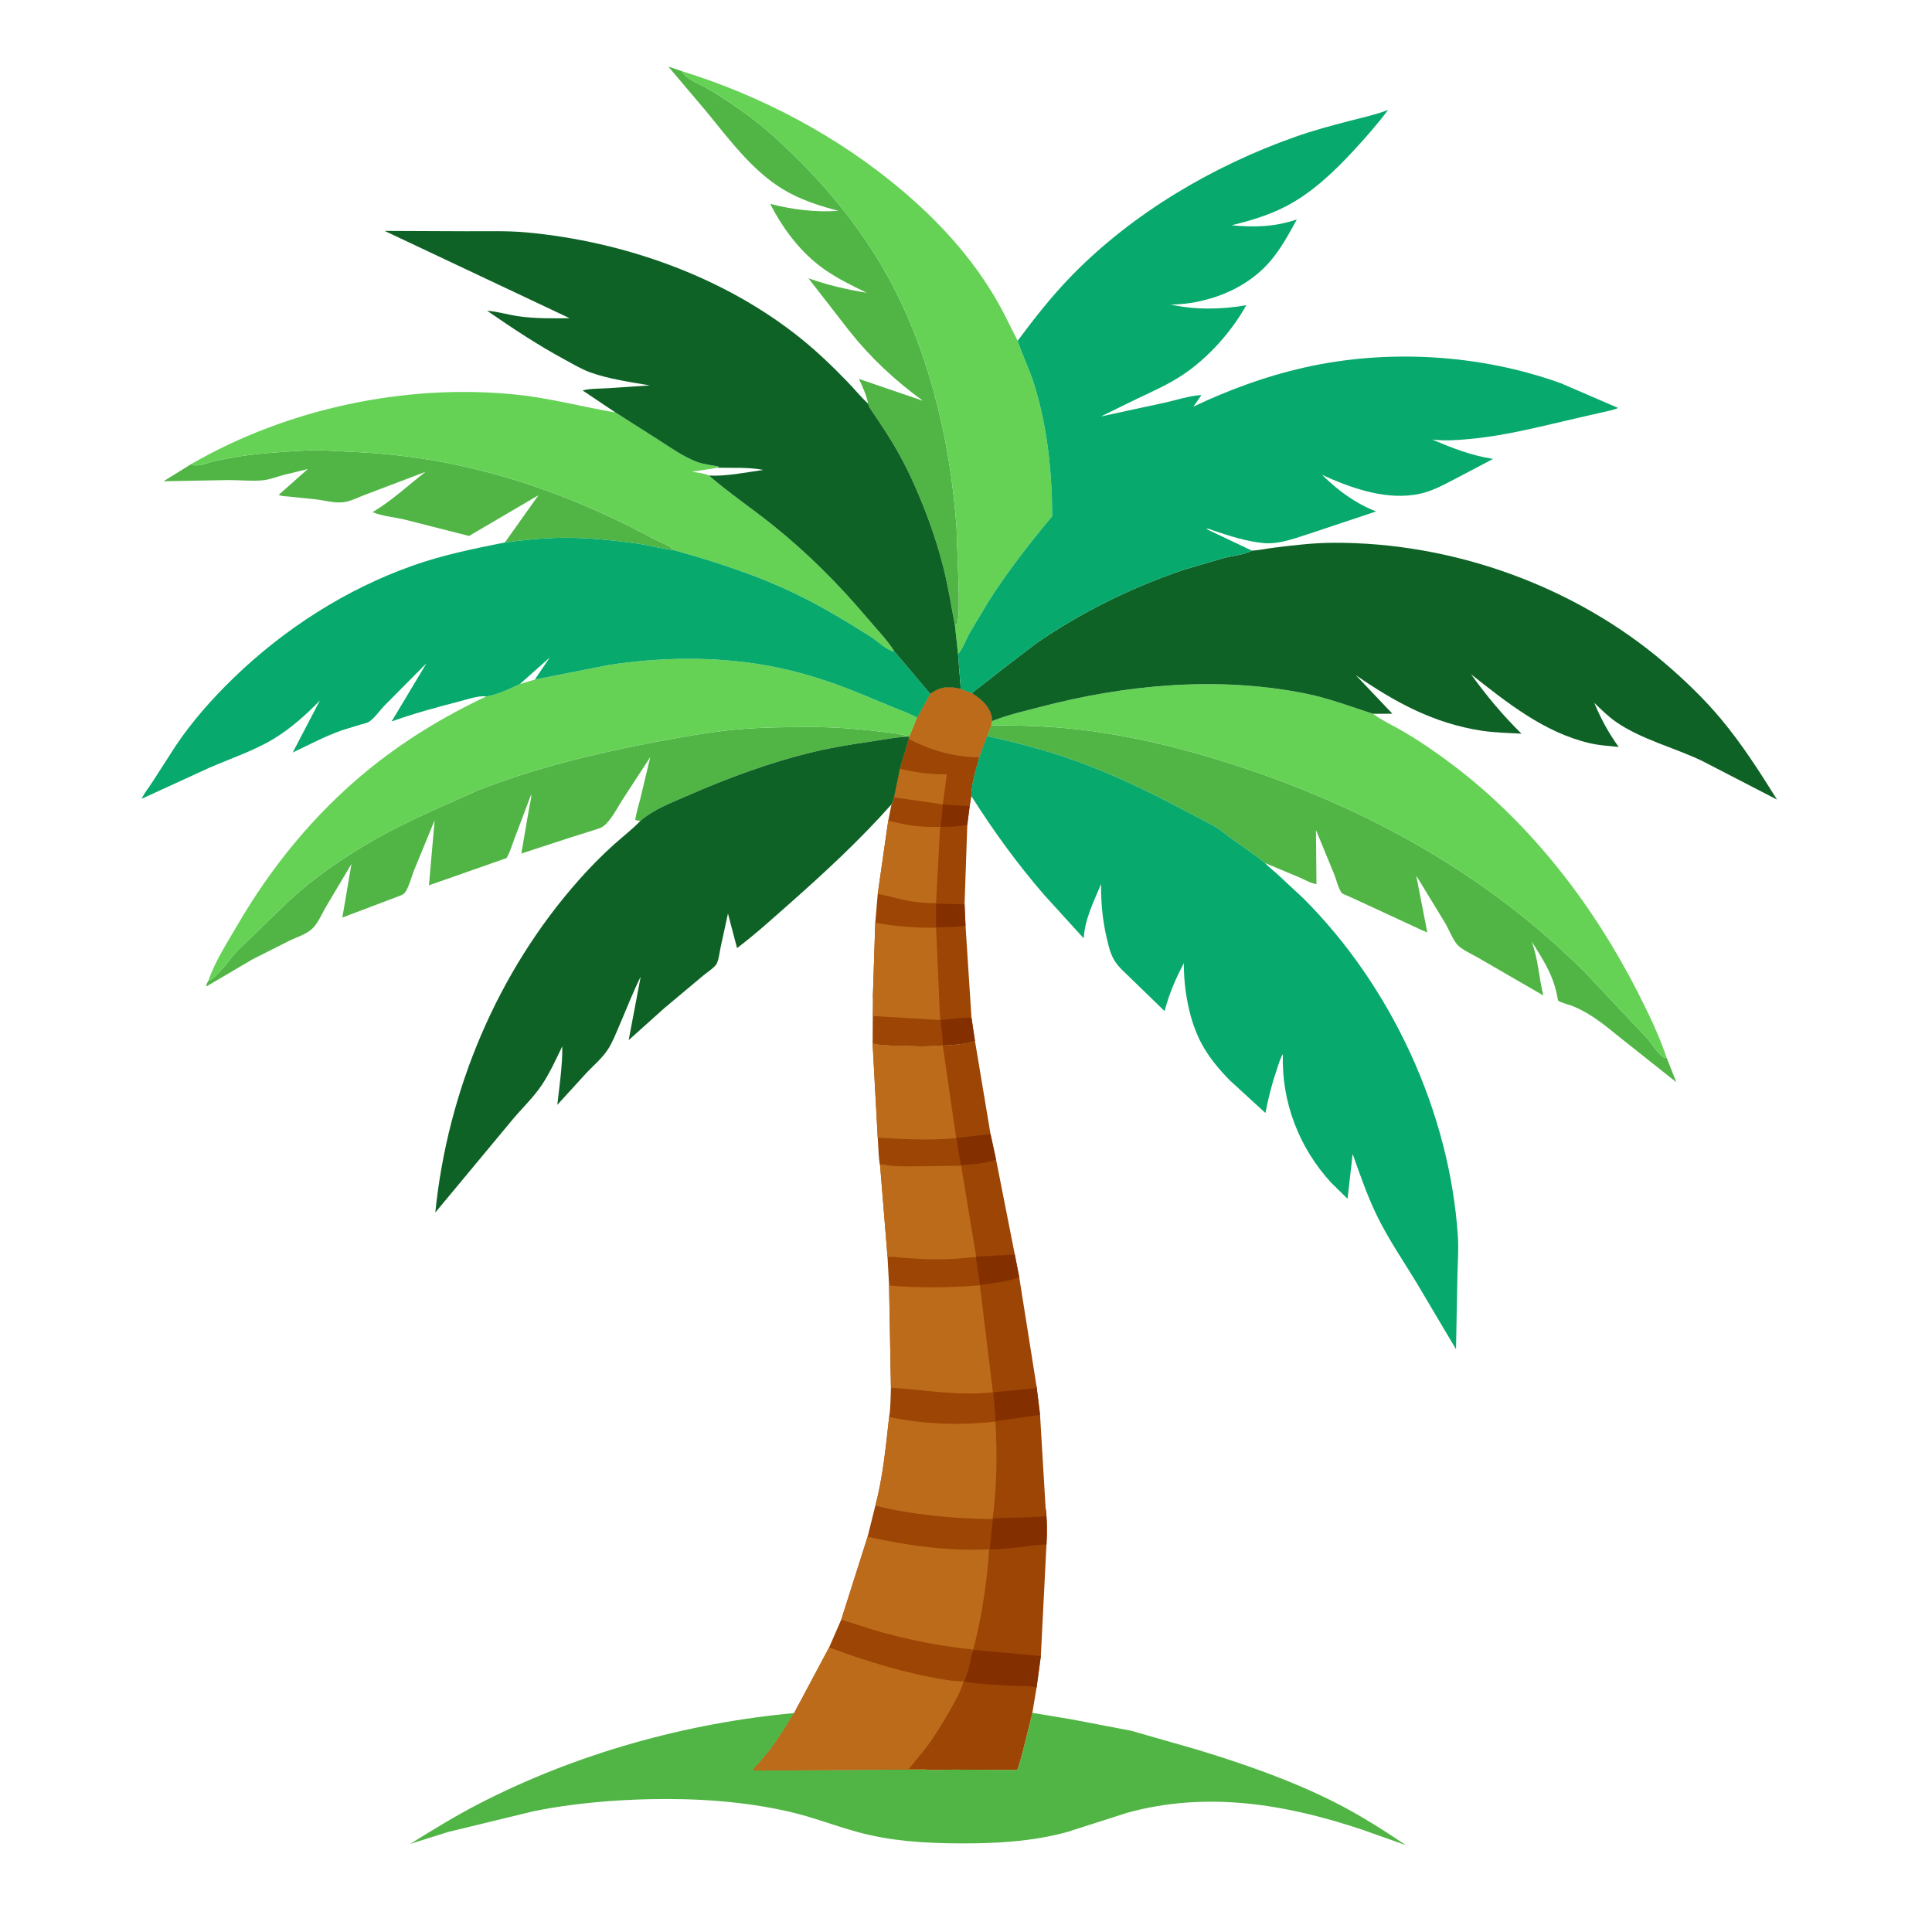 <?xml version="1.0" encoding="utf-8" ?>
<svg xmlns="http://www.w3.org/2000/svg" xmlns:xlink="http://www.w3.org/1999/xlink" width="80" height="80">
	<path fill="#51B545" transform="scale(0.078 0.078)" d="M101.551 246.35C102.034 246.567 102.477 246.916 103 247C106.138 247.508 111.633 245.237 114.873 244.513L128.254 242.09C139.365 240.505 150.54 239.822 161.735 239.181C170.136 238.7 178.606 239.535 187 239.882C239.393 242.05 287.895 256.226 334.654 279.624L348.122 286.626C351.248 288.181 355.508 289.597 357.922 292.117C350.982 291.297 344.356 289.387 337.492 288.45C324.823 286.72 311.947 285.415 299.153 285.493C288.819 285.556 278.263 286.643 268.022 287.977L285.839 262.906L248.992 284.524L214.383 275.716C209.22 274.537 202.532 273.937 197.804 271.881C208.022 265.815 216.588 257.704 225.939 250.463L193.092 262.929C189.81 264.208 186.08 266.087 182.596 266.583C177.819 267.265 171.969 265.567 167.186 265.046L153.721 263.652C151.869 263.458 149.617 263.488 147.918 262.742L163.398 248.997L150.225 252.235C146.754 253.205 142.988 254.637 139.401 254.982C133.499 255.551 127.04 254.824 121.064 254.85L86.811 255.497L101.551 246.35Z"/>
	<path fill="#51B545" transform="scale(0.078 0.078)" d="M460.904 214.382C459.913 209.661 458.006 205.507 455.998 201.161L489.931 212.754C475.243 202.081 462.372 190.12 451.064 175.91L429.155 147.729C439.517 151.367 449.297 153.655 460.097 155.411C452.452 151.697 444.479 147.839 437.534 142.922C424.996 134.045 415.883 121.786 408.885 108.249C420.909 111.3 432.693 112.756 445.095 111.939C434.544 109.105 424.805 106.061 415.403 100.329C399.103 90.391 386.776 73.534 374.783 58.968L354.805 35.353L361.889 37.747L362.195 38.249C364.886 42.509 371.966 44.711 376.314 47.375C388.063 54.576 399.59 62.411 409.88 71.62C432.914 92.232 452.829 115.097 468.498 141.836C492.471 182.743 504.425 232.789 507.79 279.797L509.008 314.581C508.991 319.944 509.272 325.628 508.233 330.908L506.955 332.094C505.022 321.767 503.415 311.542 500.837 301.335C496.973 286.041 491.562 271.161 485.127 256.769C480.687 246.839 475.551 237.369 469.563 228.291L463.663 219.334C462.684 217.836 461.212 216.152 460.904 214.382Z"/>
	<path fill="#9C4504" transform="scale(0.078 0.078)" d="M493.848 368.353L495.903 367.003C500.512 364.229 505.049 364.517 510.052 365.733L516.059 368.057C520.606 370.793 525.22 374.807 526.445 380.25C526.636 381.097 526.651 382.001 526.661 382.866L526.223 385.045L524.03 390.718L519.866 402.059C518.113 408.177 515.581 416.211 515.613 422.538L514.758 427.939L513.507 437.919L512.058 480.054L512.57 491.439L515.73 540.275L517.583 552.635C512 554.438 506.29 554.734 500.48 555.013C492.49 555.757 484.502 555.48 476.5 555.18C472.053 555.014 467.591 555.111 463.249 554.008L463.394 528.896L464.659 489.807L465.967 474.542L471.53 435.714L473.279 427.014C473.893 426.116 474.257 424.353 474.612 423.284L477.722 408.03L482.424 392.267L482.512 391.064L482.938 390.657L486.824 381.047L493.848 368.353Z"/>
	<path fill="#842F00" transform="scale(0.078 0.078)" d="M500.503 427.006L514.758 427.939L513.507 437.919C508.708 438.694 504.316 439.07 499.447 438.975L500.503 427.006Z"/>
	<path fill="#842F00" transform="scale(0.078 0.078)" d="M512.57 491.439C507.493 492.218 502.101 492.134 496.961 492.331L496.938 479.766L512.058 480.054L512.57 491.439Z"/>
	<path fill="#842F00" transform="scale(0.078 0.078)" d="M515.73 540.275L517.583 552.635C512 554.438 506.29 554.734 500.48 555.013C500.67 550.778 499.682 545.788 499.369 541.519C504.728 540.95 510.346 540.14 515.73 540.275Z"/>
	<path fill="#9C4504" transform="scale(0.078 0.078)" d="M482.424 392.267C494.364 398.566 506.348 401.809 519.866 402.059C518.113 408.177 515.581 416.211 515.613 422.538L514.758 427.939L500.503 427.006L474.612 423.284L477.722 408.03L482.424 392.267Z"/>
	<path fill="#BC6B1B" transform="scale(0.078 0.078)" d="M477.722 408.03C486.237 410.206 493.852 411.092 502.668 411.021L500.503 427.006L474.612 423.284L477.722 408.03Z"/>
	<path fill="#BC6B1B" transform="scale(0.078 0.078)" d="M471.53 435.714C475.503 436.472 479.452 437.6 483.447 438.186C488.497 438.926 493.986 439.058 499.089 439.016L496.915 479.526C491.211 479.477 485.83 479.032 480.25 477.845C475.459 476.826 470.803 475.365 465.967 474.542L471.53 435.714Z"/>
	<path fill="#BC6B1B" transform="scale(0.078 0.078)" d="M493.848 368.353L495.903 367.003C500.512 364.229 505.049 364.517 510.052 365.733L516.059 368.057C520.606 370.793 525.22 374.807 526.445 380.25C526.636 381.097 526.651 382.001 526.661 382.866L526.223 385.045L524.03 390.718L519.866 402.059C506.348 401.809 494.364 398.566 482.424 392.267L482.512 391.064L482.938 390.657L486.824 381.047L493.848 368.353Z"/>
	<path fill="#BC6B1B" transform="scale(0.078 0.078)" d="M464.659 489.807C475.361 491.89 486.053 492.574 496.953 492.507L499.073 541.518L463.425 539.376C463.46 536.001 463.834 532.222 463.394 528.896L464.659 489.807Z"/>
	<path fill="#51B545" transform="scale(0.078 0.078)" d="M110.667 520.555C112.755 520.032 114.385 518.086 115.884 516.623C119.622 512.975 122.39 508.562 125.964 504.797L154.122 477.559C166.384 466.32 180.771 456.405 195.051 447.916C206.4 441.169 218.246 435.512 230.246 430.053L253.486 419.64C283.79 407.751 316.37 399.835 348.327 393.819C362.373 391.174 376.517 388.589 390.761 387.286C403.971 386.079 417.105 385.953 430.354 385.965C442.955 385.976 454.906 386.811 467.422 388.426C471.137 388.905 475.038 389.045 478.663 389.984C479.937 390.314 481.117 390.501 482.43 390.616L482.938 390.657L482.512 391.064C475.706 391.255 468.688 392.711 461.946 393.706C452.048 395.167 442.145 396.719 432.406 399.04C408.982 404.623 386.477 412.969 364.454 422.622C356.14 426.266 346.847 429.737 339.953 435.787L337.25 435.379C337.697 431.528 339.035 427.685 339.948 423.914L345.2 401.932L330.672 424.198C327.925 428.394 324.28 435.838 320.249 438.66C318.622 439.798 316.146 440.397 314.25 441.008L303.016 444.54L276.75 453.124L281.04 428.25C281.295 426.503 282.277 423.44 281.977 421.787L273.101 445.222C271.836 448.598 270.75 452.44 268.898 455.532L227.717 469.985L230.743 435.432L219.779 462.097C218.399 465.595 217.378 469.965 215.457 473.143C214.569 474.613 213.609 475.024 212.065 475.623L181.743 487.092L186.574 458.652L173.018 481.438C170.972 484.91 169.152 489.334 166.475 492.274C163.185 495.888 157.977 497.291 153.693 499.369L134.05 509.281L109.75 523.565L109.442 523L110.626 520.553L110.667 520.555Z"/>
	<path fill="#51B545" transform="scale(0.078 0.078)" d="M526.223 385.045C543.43 385.001 560.855 385.635 577.933 387.903C607.411 391.818 637.037 399.68 665.117 409.327C731.406 432.101 791.462 466.419 841.345 516.068L874.263 551.057C877.433 554.487 879.701 559.415 883.844 561.745L884.765 561.511L889.909 574.508L862.091 552.445C856.951 548.399 851.944 544.063 846.512 540.412C842.752 537.886 838.861 535.694 834.651 534.008C832.994 533.345 828.3 532.214 827.172 531.168C827.041 531.046 826.593 528.313 826.526 528C825.966 525.377 825.256 522.874 824.317 520.358C821.606 513.096 817.287 506.415 813.152 499.893C816.594 509.106 816.94 518.993 819.313 528.464L784.763 508.468C781.642 506.608 776.085 504.21 773.739 501.611C771.146 498.738 769.297 493.619 767.296 490.198L751.833 464.829L757.712 495.001L755.196 493.952L722.604 478.869L714.729 475.272C714.173 475.011 712.713 474.53 712.379 474.156C710.641 472.207 709.301 466.683 708.308 464.158L698.607 440.657L698.873 469.329C695.86 468.967 692.322 466.863 689.523 465.663L671.589 458.166C666.364 453.847 660.427 449.973 654.901 446.01C651.462 443.543 648.205 440.675 644.554 438.525L623.313 427.347C605.782 418.191 587.873 409.835 569.199 403.253C554.402 398.037 539.319 394.17 524.03 390.718L526.223 385.045Z"/>
	<path fill="#65D256" transform="scale(0.078 0.078)" d="M101.551 246.35C152.554 216.836 215.794 203.381 274.5 209.534C292.225 211.391 309.246 216.022 326.752 218.98L350.113 233.858C356.505 237.957 363.124 242.7 370.297 245.313C373.874 246.616 377.924 246.866 381.642 247.748L381.116 248.307L367.362 250.422C369.48 250.845 374.72 251.332 376.337 252.458C387.241 261.853 399.067 269.832 410.265 278.802C428.586 293.477 445.23 310.141 460.362 328.07C465.175 333.773 470.908 339.537 474.846 345.855C470.985 345.447 465.719 340.21 462.296 338.06C449.666 330.125 437.233 322.54 423.827 315.966C402.749 305.63 380.473 298.426 357.922 292.117C355.508 289.597 351.248 288.181 348.122 286.626L334.654 279.624C287.895 256.226 239.393 242.05 187 239.882C178.606 239.535 170.136 238.7 161.735 239.181C150.54 239.822 139.365 240.505 128.254 242.09L114.873 244.513C111.633 245.237 106.138 247.508 103 247C102.477 246.916 102.034 246.567 101.551 246.35Z"/>
	<path fill="#65D256" transform="scale(0.078 0.078)" d="M361.889 37.747C404.47 50.934 445.129 72.482 479.171 101.328C500.621 119.504 519.39 140.626 532.532 165.63L540.249 180.887L540.564 181.846C542.998 189.056 546.409 195.915 548.745 203.23C555.974 225.864 558.49 250.364 558.572 274.04C546.378 288.735 534.639 303.632 524.457 319.816L514.49 336.5C512.643 339.914 511.143 344.378 508.608 347.293L506.955 332.094L508.233 330.908C509.272 325.628 508.991 319.944 509.008 314.581L507.79 279.797C504.425 232.789 492.471 182.743 468.498 141.836C452.829 115.097 432.914 92.232 409.88 71.62C399.59 62.411 388.063 54.576 376.314 47.375C371.966 44.711 364.886 42.509 362.195 38.249L361.889 37.747Z"/>
	<path fill="#65D256" transform="scale(0.078 0.078)" d="M283.918 360.761L323.25 353.013C350.562 348.811 379.234 348.42 406.479 353.172C423.836 356.2 440.977 361.71 457.217 368.446L474.378 375.559C478.52 377.218 483.019 378.735 486.824 381.047L482.938 390.657L482.43 390.616C481.117 390.501 479.937 390.314 478.663 389.984C475.038 389.045 471.137 388.905 467.422 388.426C454.906 386.811 442.955 385.976 430.354 385.965C417.105 385.953 403.971 386.079 390.761 387.286C376.517 388.589 362.373 391.174 348.327 393.819C316.37 399.835 283.79 407.751 253.486 419.64L230.246 430.053C218.246 435.512 206.4 441.169 195.051 447.916C180.771 456.405 166.384 466.32 154.122 477.559L125.964 504.797C122.39 508.562 119.622 512.975 115.884 516.623C114.385 518.086 112.755 520.032 110.667 520.555L110.781 520.186C114.25 510.171 120.923 499.887 126.275 490.698C144.042 460.199 166.839 432.317 194.112 409.799C213.635 393.68 235.267 380.504 258.128 369.711C263.915 368.894 270.716 365.587 275.996 363.137L283.918 360.761Z"/>
	<path fill="#65D256" transform="scale(0.078 0.078)" d="M526.661 382.866L527.037 382.669C534.893 379.508 543.811 377.524 552 375.371C597.4 363.434 645.891 358.917 692.25 368C704.922 370.483 716.665 374.948 728.883 378.919L729.359 379.269C734.339 382.866 740.205 385.482 745.503 388.631C754.778 394.143 763.611 400.241 772.186 406.782C813.422 438.237 846.178 480.997 869.57 527C875.199 538.07 880.824 549.73 884.765 561.511L883.844 561.745C879.701 559.415 877.433 554.487 874.263 551.057L841.345 516.068C791.462 466.419 731.406 432.101 665.117 409.327C637.037 399.68 607.411 391.818 577.933 387.903C560.855 385.635 543.43 385.001 526.223 385.045L526.661 382.866Z"/>
	<path fill="#51B545" transform="scale(0.078 0.078)" d="M548.044 909.284L568.97 912.772L600.57 918.817L635.472 928.812C660.345 936.372 685.402 945.086 708.635 956.815C721.75 963.436 734.105 971.319 746.289 979.495L722.975 971.264C682.334 957.66 640.535 950.767 598.508 962.326L566.611 972.525C547.868 977.703 528.377 978.691 509.04 978.601C490.836 978.516 472.642 977.374 455.007 972.507C442.993 969.192 431.261 964.598 419.111 961.805C394.78 956.21 369.655 954.605 344.75 955.138C324.485 955.572 303.646 957.466 283.753 961.414L237.848 972.551L217.722 978.89C229.711 971.438 241.75 964.025 254.306 957.55C305.742 931.025 363.965 914.725 421.571 909.41C417.311 916.408 413.045 923.418 407.994 929.886L402.488 936.44C401.575 937.454 400.181 938.596 399.696 939.87L491.253 939.371C495.969 939.926 501.352 939.436 506.13 939.456L539.881 939.6C541.078 938.777 547.171 912.603 548.044 909.284Z"/>
	<path fill="#0E6226" transform="scale(0.078 0.078)" d="M339.953 435.787C346.847 429.737 356.14 426.266 364.454 422.622C386.477 412.969 408.982 404.623 432.406 399.04C442.145 396.719 452.048 395.167 461.946 393.706C468.688 392.711 475.706 391.255 482.512 391.064L482.424 392.267L477.722 408.03L474.612 423.284C474.257 424.353 473.893 426.116 473.279 427.014C456.439 445.984 437.771 463.248 418.773 480.021C409.719 488.014 400.935 496.013 391.277 503.31L386.452 484.969L382.473 503.25C381.959 505.646 381.566 509.729 380.34 511.798C379.19 513.739 375.216 516.312 373.345 517.873L352.568 535.283L333.735 552.184L340.126 518.479C335.955 526.821 332.636 535.539 328.936 544.091C327.062 548.422 325.322 553.019 322.777 557.012C319.832 561.633 315.188 565.494 311.43 569.465L295.866 586.521C296.98 576.445 298.642 565.54 298.496 555.447C295.146 562.355 291.871 569.679 287.582 576.058C283.027 582.833 276.967 588.458 271.776 594.734L231.089 643.691C237.609 578.976 264.068 515.851 307.364 467.094C313.271 460.441 319.471 454.108 326.103 448.172C330.682 444.073 335.71 440.22 339.953 435.787Z"/>
	<path fill="#07A96C" transform="scale(0.078 0.078)" d="M268.022 287.977C278.263 286.643 288.819 285.556 299.153 285.493C311.947 285.415 324.823 286.72 337.492 288.45C344.356 289.387 350.982 291.297 357.922 292.117C380.473 298.426 402.749 305.63 423.827 315.966C437.233 322.54 449.666 330.125 462.296 338.06C465.719 340.21 470.985 345.447 474.846 345.855L493.848 368.353L486.824 381.047C483.019 378.735 478.52 377.218 474.378 375.559L457.217 368.446C440.977 361.71 423.836 356.2 406.479 353.172C379.234 348.42 350.562 348.811 323.25 353.013L283.918 360.761L275.996 363.137C270.716 365.587 263.915 368.894 258.128 369.711C253.969 369.118 247.643 371.405 243.502 372.468C231.493 375.552 219.582 378.825 207.895 382.988L226.436 352.076L203.934 374.75C201.482 377.304 199.063 380.9 196.219 382.949C194.889 383.907 192.695 384.302 191.106 384.743L181.43 387.706C172.495 390.9 163.952 395.405 155.395 399.492L169.805 371.885C162.583 379.377 154.281 386.774 145.353 392.185C135.013 398.451 122.578 402.638 111.445 407.429L75.199 424.057C76.475 421.137 78.997 418.114 80.754 415.381L93.032 396.293C101.933 382.969 112.648 370.883 124.151 359.763C151.115 333.698 183.658 312.838 219.062 300.278C235.021 294.616 251.46 291.3 268.022 287.977ZM275.996 363.137L283.918 360.761L291.831 349.065L275.996 363.137Z"/>
	<path fill="#0E6226" transform="scale(0.078 0.078)" d="M326.752 218.98L309.739 207.575L309.252 207.299C313.254 206.175 318.387 206.363 322.577 206.102L345 204.606C334.773 202.882 323.369 201.231 313.594 197.776C308.844 196.097 304.31 193.346 299.879 190.95C285.388 183.113 272.128 174.303 258.595 164.966C263.977 165.335 269.69 167.085 275.097 167.867C284.174 169.181 293.257 169.038 302.402 168.926L204.226 122.596L204.675 122.585L247.584 122.764C258.182 122.835 269.093 122.409 279.644 123.389C331.358 128.193 384.386 146.921 425.065 179.624C433.876 186.709 442.083 194.612 449.931 202.733C453.524 206.451 456.824 210.521 460.573 214.073L460.904 214.382C461.212 216.152 462.684 217.836 463.663 219.334L469.563 228.291C475.551 237.369 480.687 246.839 485.127 256.769C491.562 271.161 496.973 286.041 500.837 301.335C503.415 311.542 505.022 321.767 506.955 332.094L508.608 347.293L510.052 365.733C505.049 364.517 500.512 364.229 495.903 367.003L493.848 368.353L474.846 345.855C470.908 339.537 465.175 333.773 460.362 328.07C445.23 310.141 428.586 293.477 410.265 278.802C399.067 269.832 387.241 261.853 376.337 252.458C374.72 251.332 369.48 250.845 367.362 250.422L381.116 248.307L381.642 247.748C377.924 246.866 373.874 246.616 370.297 245.313C363.124 242.7 356.505 237.957 350.113 233.858L326.752 218.98ZM381.116 248.307L367.362 250.422C369.48 250.845 374.72 251.332 376.337 252.458C385.752 252.917 395.907 250.778 405.249 249.467C397.36 247.942 389.127 248.468 381.116 248.307Z"/>
	<path fill="#0E6226" transform="scale(0.078 0.078)" d="M664.61 292.311L665.321 292.268C668.909 292.025 672.527 291.207 676.109 290.767C686.545 289.486 697.016 288.202 707.544 288.142C770.895 287.779 835.791 310.871 883.998 352.22C894.588 361.304 904.774 371.07 913.716 381.8C924.871 395.185 934.174 409.729 943.363 424.487L903.477 403.879C888.777 396.876 871.558 392.602 858.115 383.393C853.861 380.479 850.079 376.699 846.376 373.132C849.795 381.492 854.035 389.223 859.31 396.537C854.267 396.042 849.11 395.711 844.165 394.581C819.952 389.048 799.979 372.961 780.913 357.938C789.178 369.407 797.64 379.554 807.72 389.494C800.732 389.1 793.413 388.966 786.5 387.903C761.179 384.009 740.557 372.81 719.762 358.42L739.182 378.893L728.883 378.919C716.665 374.948 704.922 370.483 692.25 368C645.891 358.917 597.4 363.434 552 375.371C543.811 377.524 534.893 379.508 527.037 382.669L526.661 382.866C526.651 382.001 526.636 381.097 526.445 380.25C525.22 374.807 520.606 370.793 516.059 368.057C516.793 367.021 518.575 365.921 519.583 365.102L529.759 357.126L549.83 341.711C573.797 325.117 600.728 311.876 628.31 302.51L649.378 296.312C654.092 295.102 660.368 294.552 664.61 292.311Z"/>
	<path fill="#07A96C" transform="scale(0.078 0.078)" d="M524.03 390.718C539.319 394.17 554.402 398.037 569.199 403.253C587.873 409.835 605.782 418.191 623.313 427.347L644.554 438.525C648.205 440.675 651.462 443.543 654.901 446.01C660.427 449.973 666.364 453.847 671.589 458.166C673.215 460.043 675.611 461.78 677.472 463.473L691.805 476.796C738.657 523.53 769.673 590.406 773.953 656.537C774.37 662.983 773.888 669.486 773.729 675.936L772.955 716.273L751.827 680.649C744.742 668.998 736.77 657.361 730.846 645.101C725.764 634.585 721.991 623.594 718.084 612.61L715.365 636.398L706.66 627.843C689.526 609.204 680.222 584.813 681.041 559.57C679.523 562.066 678.638 565.359 677.696 568.138C675.155 575.632 673.259 583.082 671.781 590.846L652.931 573.592C647.181 567.729 641.788 561.327 637.89 554.068C631.271 541.739 628.372 525.194 628.481 511.312C623.966 519.871 620.745 527.389 618.234 536.754L595.067 514.282C590.106 509.223 589.054 504.558 587.492 497.854C585.288 488.398 584.427 479.007 584.521 469.31C580.59 478.803 575.954 487.692 575.307 498.131L554.308 475.062C539.897 458.371 527.398 441.148 515.613 422.538C515.581 416.211 518.113 408.177 519.866 402.059L524.03 390.718Z"/>
	<path fill="#9C4504" transform="scale(0.078 0.078)" d="M500.48 555.013C506.29 554.734 512 554.438 517.583 552.635L525.833 602.03L528.778 615.584L538.73 665.996L541.087 678.087L550.292 736.095L552.133 751.111L555.079 800.467C555.893 806.681 555.926 813.586 555.546 819.846L552.553 879.125L550.293 895.866L548.044 909.284C547.171 912.603 541.078 938.777 539.881 939.6L506.13 939.456C501.352 939.436 495.969 939.926 491.253 939.371L399.696 939.87C400.181 938.596 401.575 937.454 402.488 936.44L407.994 929.886C413.045 923.418 417.311 916.408 421.571 909.41L440.16 874.569L446.658 859.649L460.594 815.789L464.688 799.302C468.751 784.294 470.282 767.655 472.023 752.23C472.848 747.181 472.751 741.798 472.979 736.681L471.988 682.443L471.169 667.286L467.28 619.364C466.263 614.495 466.379 608.921 465.962 603.928L463.249 554.008C467.591 555.111 472.053 555.014 476.5 555.18C484.502 555.48 492.49 555.757 500.48 555.013Z"/>
	<path fill="#842F00" transform="scale(0.078 0.078)" d="M525.833 602.03L528.778 615.584C523.036 617.762 516.18 618.01 510.109 618.638L507.701 604.126L525.147 602.144L525.833 602.03Z"/>
	<path fill="#842F00" transform="scale(0.078 0.078)" d="M541.087 678.087C534.564 680.454 527.108 681.114 520.254 682.165L518.029 667.113L538.73 665.996L541.087 678.087Z"/>
	<path fill="#842F00" transform="scale(0.078 0.078)" d="M550.292 736.095L552.133 751.111L528.548 754.439L527.381 739.079L549.5 737.036L550.292 736.095Z"/>
	<path fill="#842F00" transform="scale(0.078 0.078)" d="M555.079 800.467C555.893 806.681 555.926 813.586 555.546 819.846C545.42 820.481 535.67 822.54 525.456 822.505L527.099 806.188C534.029 805.564 541.163 805.78 548.14 805.37C550.249 805.246 553.021 805.432 555.012 804.75L555.079 800.467Z"/>
	<path fill="#842F00" transform="scale(0.078 0.078)" d="M550.293 895.866C547.07 894.75 541.848 895.186 538.287 894.977C529.479 894.46 520.604 894.145 511.88 892.781C513.213 889.44 514.204 886.136 515.019 882.633C515.496 880.578 515.768 877.611 516.869 875.901L552.553 879.125L550.293 895.866Z"/>
	<path fill="#BC6B1B" transform="scale(0.078 0.078)" d="M463.249 554.008C467.591 555.111 472.053 555.014 476.5 555.18C484.502 555.48 492.49 555.757 500.48 555.013L507.623 604.219C493.46 605.537 480.097 604.758 465.962 603.928L463.249 554.008Z"/>
	<path fill="#BC6B1B" transform="scale(0.078 0.078)" d="M467.28 619.364L467.75 617.977L468.561 618.163C473.34 619.213 478.326 619.12 483.196 619.212L510.258 618.843L518.258 667.267C509.074 668.296 499.284 668.852 490.03 668.394L478.899 667.715C476.416 667.489 473.649 666.956 471.169 667.286L467.28 619.364Z"/>
	<path fill="#BC6B1B" transform="scale(0.078 0.078)" d="M471.988 682.443C488.099 683.856 504.102 683.597 520.217 682.367L527.096 739.097C509.064 741.206 490.91 737.849 472.979 736.681L471.988 682.443Z"/>
	<path fill="#BC6B1B" transform="scale(0.078 0.078)" d="M472.023 752.23C490.504 756.127 509.665 756.808 528.409 754.675C529.476 771.933 529.242 789.302 526.91 806.46C505.695 806.156 485.324 804.328 464.688 799.302C468.751 784.294 470.282 767.655 472.023 752.23Z"/>
	<path fill="#BC6B1B" transform="scale(0.078 0.078)" d="M460.594 815.789C481.658 820.564 503.475 823.524 525.115 822.519C523.953 840.321 521.167 858.458 516.677 875.717C495.538 873.564 473.852 868.971 453.745 862.055C451.529 861.293 448.674 860.729 446.658 859.649L460.594 815.789Z"/>
	<path fill="#BC6B1B" transform="scale(0.078 0.078)" d="M421.571 909.41L440.16 874.569L454 879.497C466.869 883.723 479.847 887.566 493.152 890.141C499.343 891.34 505.169 892.551 511.505 892.567C509.988 898.123 507.371 902.58 504.546 907.563C500.573 914.569 496.441 921.358 491.631 927.833L482.391 939.198C485.288 939.215 488.388 939.032 491.253 939.371L399.696 939.87C400.181 938.596 401.575 937.454 402.488 936.44L407.994 929.886C413.045 923.418 417.311 916.408 421.571 909.41Z"/>
	<path fill="#07A96C" transform="scale(0.078 0.078)" d="M540.249 180.887C549.18 168.895 558.307 157.255 568.75 146.522C601.113 113.258 644.009 87.987 687.612 72.642C696.986 69.344 706.666 66.701 716.286 64.225C723.132 62.463 730.304 60.899 736.896 58.358C731.103 66.099 724.82 73.236 718.242 80.319C707.725 91.642 696.012 102.714 682.127 109.804C673.239 114.343 663.44 117.282 653.767 119.597C666.185 120.745 676.458 120.504 688.451 116.512C684.249 124.192 680.008 132.039 674.29 138.72C666.073 148.32 654.516 154.996 642.462 158.498C635.407 160.547 628.797 161.622 621.431 161.639C634.19 164.597 648.718 164.326 661.605 162.037C653.769 176.087 641.573 189.763 628.238 198.754C620.531 203.951 612.062 207.692 603.695 211.659L584.43 221.086L618.764 213.673C624.745 212.304 631.729 210.042 637.805 209.712L633.551 215.849C652.483 206.932 671.476 199.878 691.934 195.222C736.383 185.106 785.677 187.982 828.599 203.445L859.009 216.568C856.804 217.63 853.964 218.095 851.589 218.662L838.072 221.758C819.042 226.088 800.462 231.113 780.959 232.966C774.01 233.626 767.221 234.215 760.265 233.327C771.071 237.9 780.986 241.831 792.643 243.623L772.904 253.999C765.985 257.626 759.071 261.473 751.25 262.586L750.416 262.711C733.935 265.059 716.598 258.817 701.816 252.088C710.603 260.593 719.104 266.96 730.524 271.524L697.629 282.493C689.213 285.077 679.684 289.159 670.723 288.295C661.562 287.411 652.728 284.519 644.045 281.605C643.223 281.329 640.912 280.221 640.529 280.893L664.61 292.311C660.368 294.552 654.092 295.102 649.378 296.312L628.31 302.51C600.728 311.876 573.797 325.117 549.83 341.711L529.759 357.126L519.583 365.102C518.575 365.921 516.793 367.021 516.059 368.057L510.052 365.733L508.608 347.293C511.143 344.378 512.643 339.914 514.49 336.5L524.457 319.816C534.639 303.632 546.378 288.735 558.572 274.04C558.49 250.364 555.974 225.864 548.745 203.23C546.409 195.915 542.998 189.056 540.564 181.846L540.249 180.887Z"/>
</svg>
